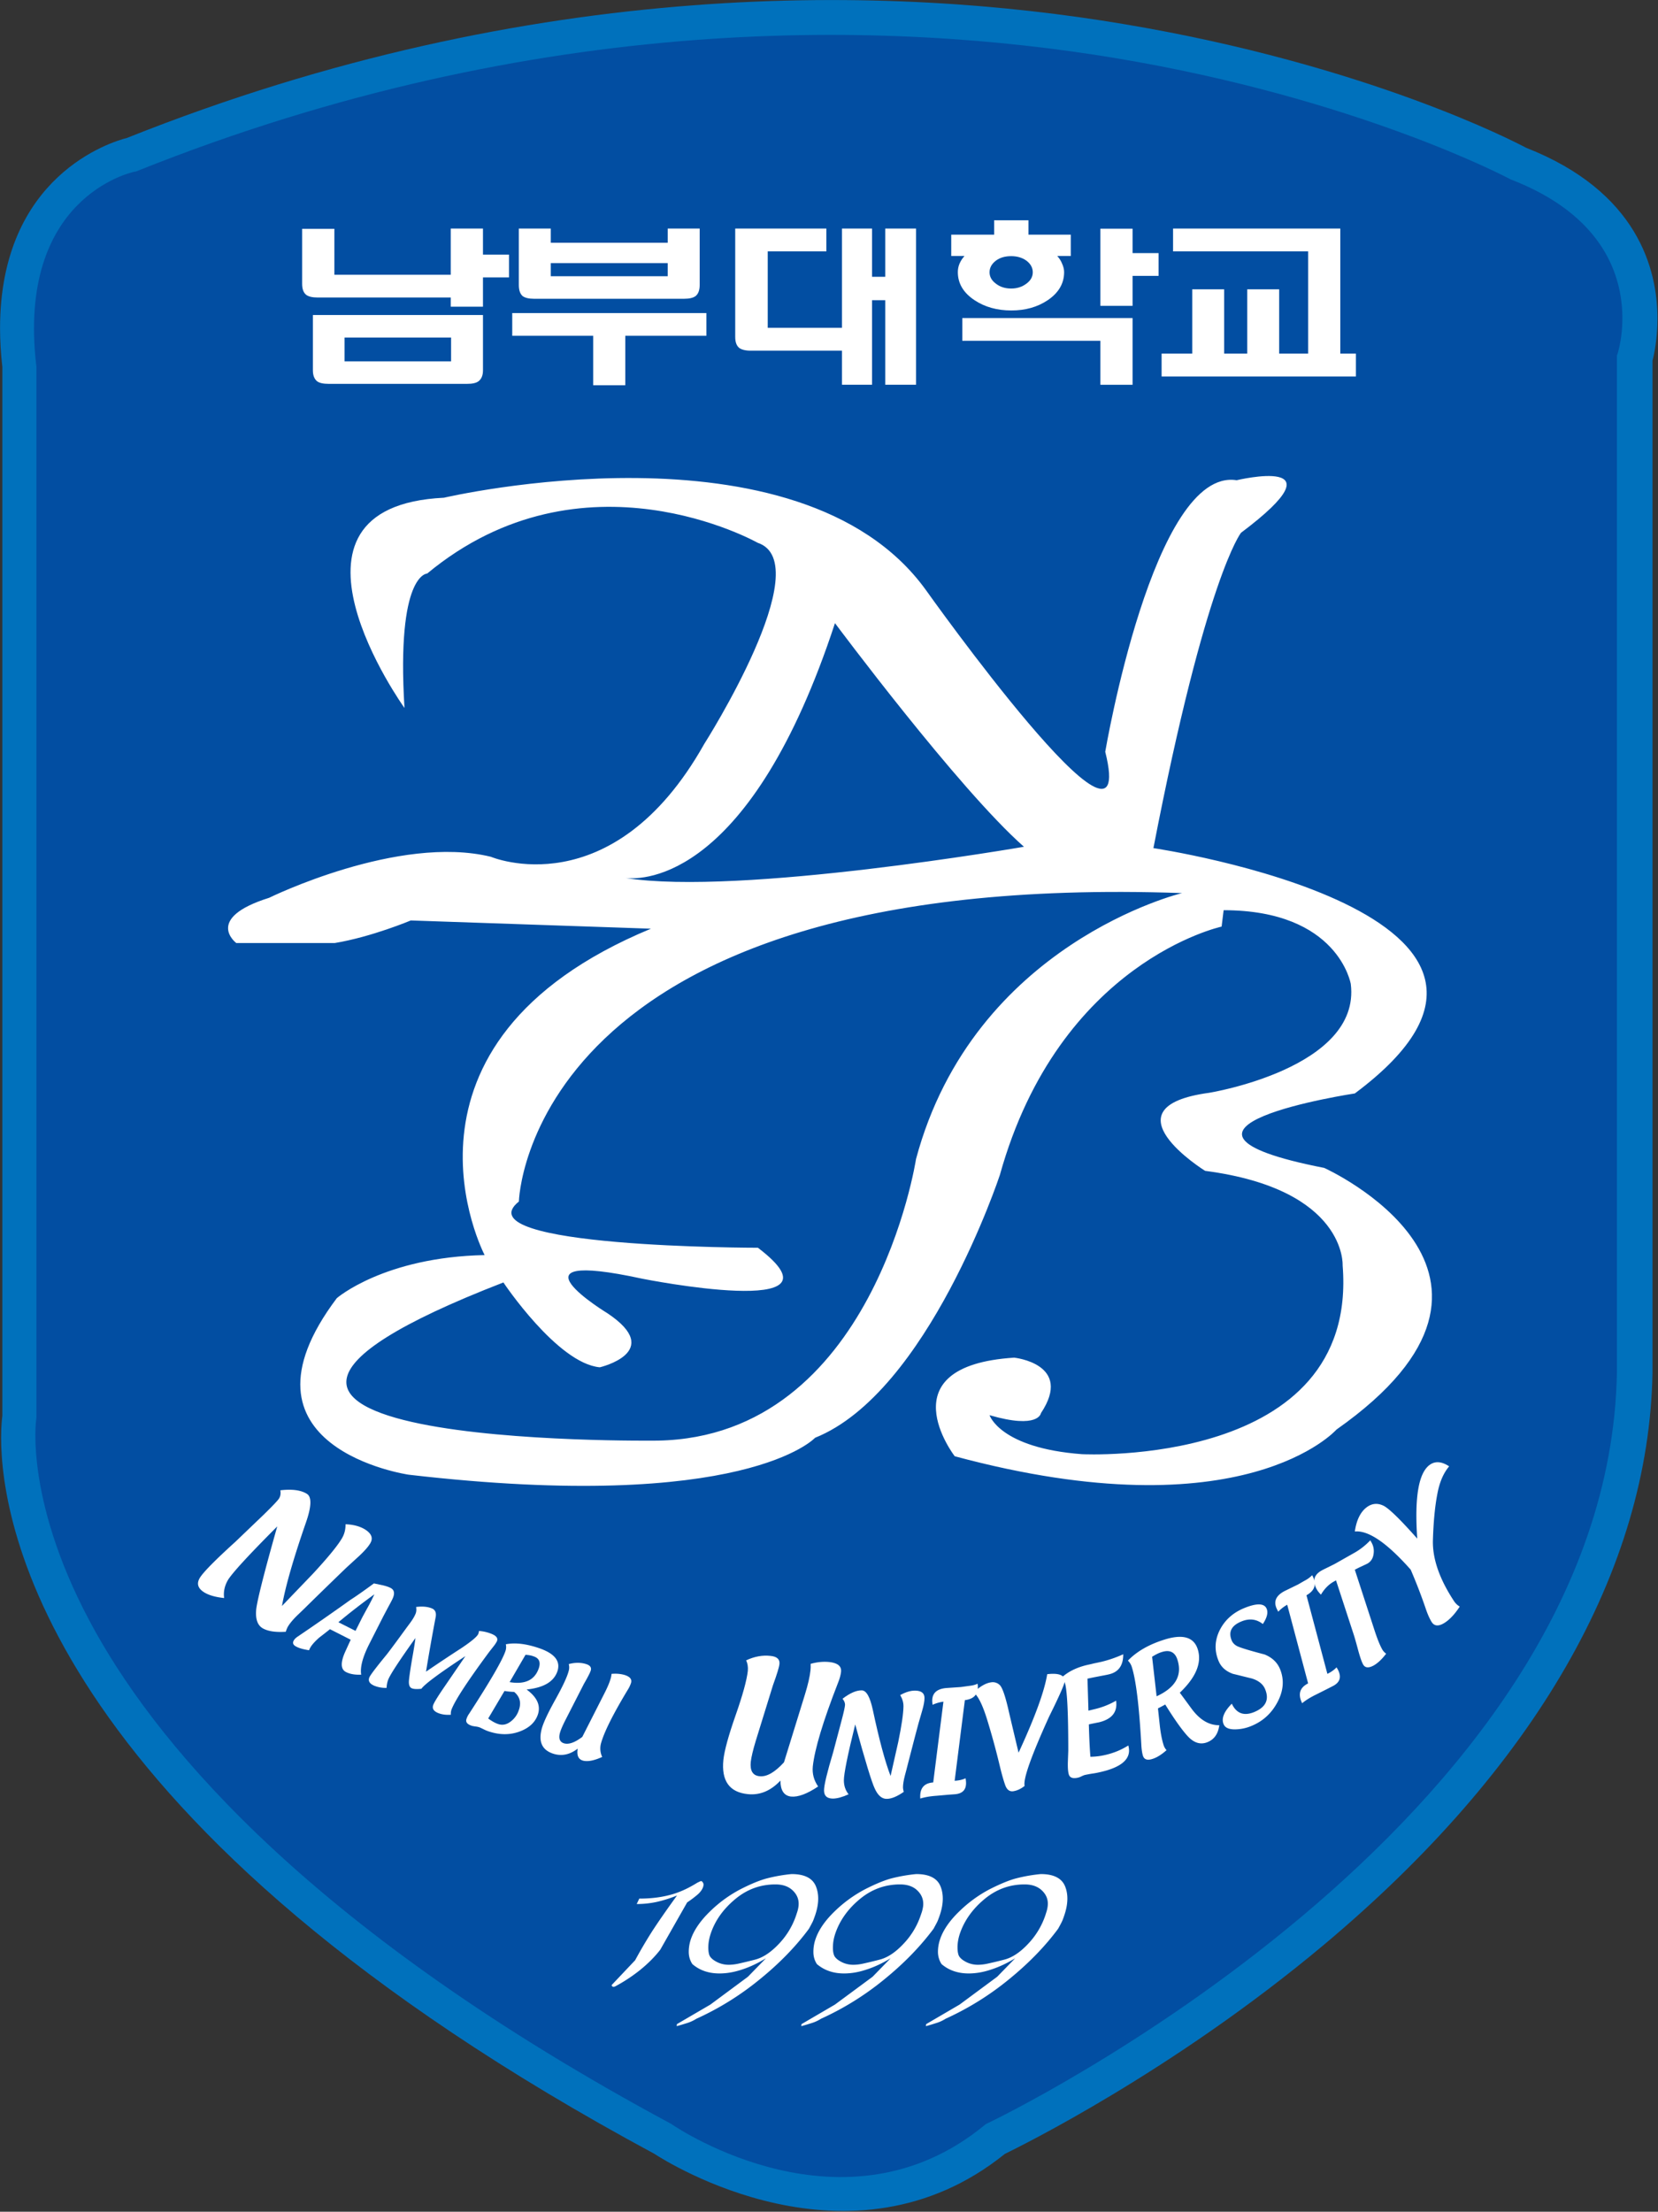 <svg xmlns="http://www.w3.org/2000/svg" width="160.223mm" height="213.71mm" viewBox="0 0 160.223 213.71"><rect x="0" y="0" width="160.223" height="213.71" fill="#333333" stroke="none"/><path d="M0 0c-1.499-.379-12.554-3.696-12.554-18.819 0-1.209.075-2.496.228-3.855v-103.701c-.043-.326-.122-1.049-.122-2.188 0-8.485 4.636-38.518 64.612-70.809 1.208-.794 19.396-12.306 34.672-.007 1.499.732 16.551 8.125 31.51 20.643 20.931 17.53 32.189 37.091 32.546 56.589v100.126c.159.6.489 2.117.489 4.155 0 4.88-1.944 12.555-12.996 16.895-1.013.538-15.668 8.205-39.877 12.245C75.903 15.06 40.482 16.154 0 0" style="fill:#0071bc;fill-opacity:1;fill-rule:nonzero;stroke:none" transform="matrix(.977 0 0 -.977 12.27 13.328)"/><path d="m0 0-.071.054-.085.044c-35.126 18.897-50.323 36.878-56.89 48.629-7.046 12.617-5.891 20.909-5.871 20.988l.012.133.009.132V173.9l-.018.107c-1.914 16.506 9.268 19.046 9.741 19.144l.15.026.15.062c39.727 15.89 74.486 14.831 96.65 11.152 24.05-3.996 38.877-11.865 39.031-11.945l.088-.053.102-.036c14.037-5.452 10.67-16.665 10.521-17.142l-.085-.257V74.364C92.615 29.58 31.81.423 31.192.141l-.191-.097-.162-.132C17.08-11.372.693-.469 0 0" style="fill:#024ea2;fill-opacity:1;fill-rule:nonzero;stroke:none" transform="matrix(.977 0 0 -.977 64.968 205.296)"/><path d="M0 0s-4.194-27.455-25.549-27.845c0 0-57.589-.759-15.263 15.643 0 0 5.346-8.011 9.538-8.391 0 0 6.483 1.518.762 5.339 0 0-10.675 6.484 3.433 3.423 0 0 20.976-4.191 11.443 3.061 0 0-29.366 0-23.645 4.57 0 0 .759 32.793 65.595 30.507 0 0-20.595-4.948-26.314-26.307m-28.72 27.799c-.169.018-.266.035-.266.035.081-.017.181-.026.266-.035 1.8-.193 12.365-.185 20.705 25.206 0 0 12.203-16.393 18.691-22.117 0 0-28.148-4.88-39.396-3.089M40.379-.874c-19.932 3.899 3.025 7.366 3.025 7.366 23.833 17.769-19.922 24.263-19.922 24.263 5.197 26.855 8.664 31.187 8.664 31.187 10.397 7.8-.431 5.197-.431 5.197-8.233 1.305-12.998-26.856-12.998-26.856C22.182 26.424.954 56.313.954 56.313c-12.558 17.319-47.645 9.096-47.645 9.096-18.198-.872-3.905-20.794-3.905-20.794-.816 13.295 2.245 13.295 2.245 13.295 15.432 12.793 32.687 3.044 32.687 3.044 6.092-2.029-5.28-19.895-5.28-19.895-9.135-16.233-21.112-11.16-21.112-11.16-9.14 2.232-21.928-4.058-21.928-4.058-6.494-2.038-3.251-4.473-3.251-4.473h9.749c3.652.607 7.512 2.232 7.512 2.232l23.754-.814c-27.411-11.37-16.448-32.28-16.448-32.28-9.948-.202-14.62-4.259-14.62-4.259-11.166-14.825 7.111-17.462 7.111-17.462 33.292-3.864 40.196 3.653 40.196 3.653C1.188-23.089 8.294-1.571 8.294-1.571c5.885 21.112 21.933 24.563 21.933 24.563l.2 1.622c11.367 0 12.578-7.304 12.578-7.304C44.026 8.99 29.001 6.556 29.001 6.556c-10.552-1.421-.405-7.72-.405-7.72 14.012-1.829 13.602-9.344 13.602-9.344 1.618-20.097-25.782-18.678-25.782-18.678-8.122.608-9.142 3.857-9.142 3.857 4.88-1.421 5.083.202 5.083.202 3.247 4.879-2.647 5.488-2.647 5.488-12.783-.813-5.881-9.751-5.881-9.751 28.625-7.71 37.762 2.64 37.762 2.64C63.52-11.32 40.379-.874 40.379-.874" style="fill:#fff;fill-opacity:1;fill-rule:nonzero;stroke:none" transform="matrix(.977 0 0 -.977 88.52 111.998)"/><path d="M0 0h16.824v-5.47c0-.494-.141-.846-.432-1.077-.238-.185-.615-.264-1.131-.264H1.557c-.525 0-.915.079-1.152.264C.136-6.316 0-5.964 0-5.47Zm13.67-2.232H3.131v-2.355H13.67ZM-1.064 8.523h3.19V3.979h11.509v4.57h3.189V5.973h2.575V3.715h-2.575V.821h-3.189v.908H.475c-.533 0-.912.089-1.151.274-.261.221-.388.582-.388 1.077z" style="fill:#fff;fill-opacity:1;fill-rule:nonzero;stroke:none" transform="matrix(.977 0 0 -.977 30.236 30.436)"/><path d="M0 0v4.887h-8.007v2.249h19.206V4.887H3.175V0Zm-4.196 10.781H7.37v1.297H-4.196Zm14.729-.874c0-.511-.14-.882-.41-1.094-.239-.177-.618-.264-1.13-.264H-5.846c-.51 0-.891.087-1.129.264-.252.212-.38.583-.38 1.094v5.585h3.159v-1.403H7.371v1.403h3.162z" style="fill:#fff;fill-opacity:1;fill-rule:nonzero;stroke:none" transform="matrix(.977 0 0 -.977 57.324 37.222)"/><path d="M0 0h7.345v9.82h2.973V5.047h1.305V9.82h3.049V-5.628h-3.049v8.363h-1.305v-8.363H7.345v3.37h-9.021c-.525 0-.919.098-1.156.283-.26.22-.383.581-.383 1.076V9.82h9.016V7.562H0Z" style="fill:#fff;fill-opacity:1;fill-rule:nonzero;stroke:none" transform="matrix(.977 0 0 -.977 74.19 31.678)"/><path d="M0 0h-3.183v4.35h-13.658V6.6H0Zm0 10.772V7.808h-3.183v7.631H0v-2.417h2.573v-2.25zm-13.512 1.509c-.422-.318-.634-.705-.634-1.156 0-.44.212-.821.634-1.128.403-.318.909-.477 1.505-.477.579 0 1.077.159 1.501.477.423.307.635.688.635 1.128 0 .451-.212.838-.635 1.156-.424.3-.922.441-1.501.441-.596 0-1.102-.141-1.505-.441m6.063.458c.211-.238.37-.485.47-.74.133-.291.209-.574.209-.855 0-1.122-.542-2.048-1.627-2.781-1.01-.678-2.207-1.013-3.591-1.013-1.398 0-2.617.335-3.639 1.013-1.107.733-1.656 1.659-1.656 2.781 0 .281.053.564.164.829.119.274.278.528.494.766h-1.31v2.109h4.243v1.421h3.393v-1.421h4.187v-2.109z" style="fill:#fff;fill-opacity:1;fill-rule:nonzero;stroke:none" transform="matrix(.977 0 0 -.977 109.447 37.18)"/><path d="M0 0v-2.259h-19.219V0h3.03v6.361h3.155V0h2.285v6.361h3.158V0h2.867v10.112h-13.362v2.258h16.542V0Z" style="fill:#fff;fill-opacity:1;fill-rule:nonzero;stroke:none" transform="matrix(.977 0 0 -.977 131.03 34.17)"/><path d="M0 0c-.865.089-1.521.282-1.976.564-.631.396-.772.874-.419 1.447.344.556 1.508 1.739 3.502 3.547l2.828 2.709c.882.864 1.385 1.394 1.5 1.588.132.212.177.476.124.802 1.159.134 2.034.017 2.615-.344.504-.298.472-1.252-.084-2.848-1.243-3.583-2.029-6.326-2.369-8.25C6.736.274 7.754 1.333 8.77 2.391c1.438 1.553 2.396 2.71 2.858 3.477.26.422.384.89.38 1.428.777-.026 1.414-.202 1.913-.503.663-.415.843-.873.522-1.396-.212-.35-.569-.747-1.063-1.213l-1.235-1.13c-.419-.399-1.69-1.624-3.799-3.689a62.138 62.138 0 0 0-1.072-1.042c-.44-.423-.763-.81-.961-1.138a2.403 2.403 0 0 1-.213-.52c-1.036-.069-1.8.053-2.315.361-.498.31-.698.927-.614 1.845.102.909.79 3.653 2.083 8.213C2.462 4.288.843 2.524.393 1.81.048 1.226-.084.626 0 0" style="fill:#fff;fill-opacity:1;fill-rule:nonzero;stroke:none" transform="matrix(.977 0 0 -.977 21.66 154.413)"/><path d="m0 0-.515-1.129c-.507-1.104-.49-1.792.044-2.064.392-.204.899-.291 1.508-.265-.122.749.159 1.782.831 3.097l1.357 2.673c.097.184.239.449.428.811.198.362.345.636.437.82.299.584.252.971-.136 1.173-.204.108-.474.196-.818.276l-.841.176C1.285 4.825.517 4.288-.008 3.954A252.45 252.45 0 0 0-5.214.329c-.22-.143-.366-.293-.436-.443-.123-.23-.022-.433.291-.581.287-.152.705-.266 1.244-.345.021.059.048.133.084.193.149.3.463.653.922 1.06.353.27.71.546 1.058.827zm2.343 4.49-.239-.494c-.026-.053-.044-.104-.075-.148a15.327 15.327 0 0 0-.426-.795c-.244-.45-.416-.758-.504-.935L.83 1.579.477.875l-1.695.854A65.963 65.963 0 0 0 2.343 4.49" style="fill:#fff;fill-opacity:1;fill-rule:nonzero;stroke:none" transform="matrix(.977 0 0 -.977 33.89 158.44)"/><path d="M0 0c-1.549-2.173-2.439-3.521-2.678-4.078a2.544 2.544 0 0 1-.176-.855 2.985 2.985 0 0 0-1.213.212c-.477.202-.636.485-.49.828.093.23.671.989 1.72 2.267.208.266.808 1.06 1.782 2.402.186.254.376.511.566.767.224.309.386.583.489.827.093.203.11.435.066.699.622.079 1.152.035 1.584-.151.318-.14.441-.441.339-.908a211.226 211.226 0 0 1-.944-5.338C2.25-2.506 3.428-1.721 4.561-.99 5.559-.318 6.109.147 6.215.404c.032.069.053.168.072.291A3.973 3.973 0 0 0 7.578.388c.442-.187.601-.425.482-.706a3.088 3.088 0 0 0-.353-.531L7.3-1.368c-2.064-2.789-3.296-4.66-3.691-5.605a1.252 1.252 0 0 1-.107-.616c-.493-.035-.925.027-1.297.187-.44.192-.583.466-.423.838.12.28.498.89 1.137 1.817L4.94-1.792C2.36-3.486.912-4.564.586-5.021c-.432-.044-.75-.038-.957.053-.233.106-.318.396-.26.881.053.494.154 1.139.287 1.942C-.164-1.156-.052-.441 0 0" style="fill:#fff;fill-opacity:1;fill-rule:nonzero;stroke:none" transform="matrix(.977 0 0 -.977 40.147 158.275)"/><path d="M0 0c.272-.051.591-.079.957-.096.564-.468.719-1.068.462-1.791A2.286 2.286 0 0 0 .563-3.06c-.391-.284-.797-.352-1.216-.203-.284.098-.596.274-.959.538zm5.227 1.925c.343.997-.238 1.763-1.765 2.294-1.297.449-2.408.582-3.331.396a1.215 1.215 0 0 0-.044-.689c-.321-.934-1.518-2.99-3.573-6.157a1.936 1.936 0 0 1-.269-.521c-.111-.308.048-.529.48-.679.085-.035.209-.051.377-.079.167-.018.29-.046.36-.069.102-.027.243-.1.443-.196.189-.096.339-.158.441-.194 1.105-.387 2.138-.405 3.105-.059.962.342 1.574.907 1.843 1.674.31.9-.061 1.729-1.107 2.497 1.676.177 2.677.758 3.04 1.782M2.898 3.416c.534-.185.697-.573.49-1.183C2.981 1.068 2.019.619.506.874l1.572 2.701c.298-.019.572-.061.82-.159" style="fill:#fff;fill-opacity:1;fill-rule:nonzero;stroke:none" transform="matrix(.977 0 0 -.977 48.753 163.391)"/><path d="M0 0c.595.159 1.15.167 1.662.018.433-.122.6-.336.517-.644-.057-.204-.287-.654-.684-1.341L-.278-5.435c-.305-.592-.504-1.049-.588-1.35-.163-.573-.021-.936.42-1.059.459-.123 1.054.088 1.787.644l2.161 4.253c.317.619.539 1.128.653 1.552.032.097.056.24.079.425.454.044.873.006 1.262-.099.546-.166.772-.421.665-.793a3.093 3.093 0 0 0-.344-.714C4.393-4.941 3.519-6.68 3.202-7.8a1.95 1.95 0 0 1 .106-1.384c-.816-.371-1.447-.486-1.906-.363-.455.133-.627.522-.517 1.185-.753-.584-1.531-.751-2.32-.532-1.2.345-1.605 1.201-1.217 2.568.173.59.61 1.527 1.319 2.797C-.623-2.25-.177-1.315-.014-.707.061-.468.061-.22 0 0" style="fill:#fff;fill-opacity:1;fill-rule:nonzero;stroke:none" transform="matrix(.977 0 0 -.977 54.962 160.794)"/><path d="M0 0c.817.38 1.61.528 2.396.44.648-.06.945-.334.895-.8-.03-.311-.243-1.006-.64-2.1L.961-7.924C.674-8.865.508-9.58.455-10.04c-.092-.882.203-1.359.869-1.422.702-.078 1.509.381 2.417 1.378L5.81-3.388c.303.98.489 1.783.552 2.409.022.168.022.37.016.634.636.177 1.258.24 1.85.177.829-.09 1.221-.414 1.155-.979-.031-.292-.133-.68-.318-1.13-1.468-3.766-2.288-6.509-2.474-8.214-.07-.722.106-1.374.529-1.985-1.093-.732-1.989-1.066-2.682-.997-.697.08-1.045.61-1.05 1.58-.952-1.012-2.025-1.463-3.224-1.34-1.827.185-2.629 1.322-2.417 3.396.101.909.498 2.374 1.209 4.403C-.335-3.414.062-1.95.164-1.042.198-.661.142-.308 0 0" style="fill:#fff;fill-opacity:1;fill-rule:nonzero;stroke:none" transform="matrix(.977 0 0 -.977 72.107 160.432)"/><path d="M0 0c-.622-.282-1.143-.424-1.565-.424-.584.009-.865.275-.865.812 0 .512.303 1.774.912 3.804l.79 2.982c.252.934.372 1.499.375 1.685 0 .193-.083.388-.246.591.723.555 1.359.837 1.893.829.465 0 .828-.655 1.106-1.95.622-2.921 1.204-5.091 1.752-6.52.26 1.129.507 2.25.762 3.379.335 1.631.503 2.796.513 3.511.003.379-.107.751-.323 1.112.538.3 1.037.45 1.487.442.609-.01.916-.248.916-.726 0-.324-.078-.74-.228-1.251l-.365-1.261c-.124-.451-.477-1.783-1.056-4.04-.092-.382-.194-.75-.295-1.131-.124-.476-.182-.865-.185-1.163 0-.107.025-.247.075-.443-.672-.467-1.24-.696-1.699-.689-.466 0-.851.338-1.155.99-.315.651-.962 2.779-1.945 6.37C-.097 3.891-.464 2.047-.468 1.387-.468.848-.313.388 0 0" style="fill:#fff;fill-opacity:1;fill-rule:nonzero;stroke:none" transform="matrix(.977 0 0 -.977 82.006 173.376)"/><path d="M0 0a3.925 3.925 0 0 1-1.077-.309l-.027.284c-.053.838.419 1.297 1.42 1.376l1.412.097c.273.036.572.08.9.124.265.027.515.096.754.202l.017-.168C3.457.751 3.038.265 2.12.151L1.11-7.825c.424.027.777.106 1.082.247.022-.15.035-.255.039-.326.057-.776-.314-1.191-1.102-1.253L.532-9.2l-1.214-.107c-.617-.043-1.153-.132-1.608-.274-.07.998.352 1.527 1.279 1.59z" style="fill:#fff;fill-opacity:1;fill-rule:nonzero;stroke:none" transform="matrix(.977 0 0 -.977 91.17 164.426)"/><path d="M0 0c-.385-.301-.76-.468-1.133-.521-.338-.042-.588.133-.753.53-.153.405-.342 1.05-.559 1.948A72.678 72.678 0 0 1-3.689 6.52c-.454 1.481-.904 2.389-1.35 2.733.63.593 1.209.928 1.731.998a.983.983 0 0 0 .868-.282c.237-.245.503-.997.798-2.232.228-.998.582-2.478 1.049-4.445 1.615 3.492 2.56 6.077 2.833 7.764 1.095.131 1.676-.074 1.746-.611.036-.22-.484-1.42-1.56-3.589C.702 3.054-.119.783-.003.052-.003.036 0 .018 0 0" style="fill:#fff;fill-opacity:1;fill-rule:nonzero;stroke:none" transform="matrix(.977 0 0 -.977 99.01 172.573)"/><path d="M0 0c.65.593 1.52 1.018 2.622 1.264.123.024.326.071.605.141.286.053.502.106.662.139.716.169 1.447.417 2.191.752C6.09 1.192 5.616.529 4.659.31 4.446.256 4.09.195 3.596.098c-.373-.071-.68-.132-.911-.185-.049-.008-.094-.017-.141-.026L2.64-3.28l.506.124a7.844 7.844 0 0 1 2.229.864c.158-1.13-.416-1.837-1.717-2.146-.101-.015-.261-.052-.481-.095-.214-.043-.383-.08-.498-.106.04-1.421.093-2.488.156-3.202.519.009.995.07 1.419.168.873.192 1.651.52 2.33.951l.026-.114c.274-1.19-.663-2.04-2.811-2.522a8.407 8.407 0 0 0-.753-.143c-.34-.053-.596-.106-.765-.14a2.146 2.146 0 0 1-.325-.132 1.5 1.5 0 0 0-.341-.131c-.543-.126-.85 0-.934.378-.071.282-.088.661-.078 1.137L.645-7.25c0 3.528-.094 5.717-.299 6.588A1.61 1.61 0 0 1 0 0" style="fill:#fff;fill-opacity:1;fill-rule:nonzero;stroke:none" transform="matrix(.977 0 0 -.977 102.604 162.09)"/><path d="M0 0c-.389 1.209-1.501 1.519-3.326.936C-4.842.459-6.033-.229-6.903-1.13a1.5 1.5 0 0 0 .382-.624c.417-1.299.732-3.892.945-7.745.026-.442.08-.788.159-1.045.122-.369.432-.476.943-.308.428.133.896.423 1.39.866a1.326 1.326 0 0 0-.291.503c-.15.466-.273 1.076-.361 1.807l-.196 1.819c.324.168.567.298.719.386.923-1.489 1.673-2.54 2.237-3.148.575-.616 1.17-.82 1.8-.627.758.247 1.192.822 1.31 1.729-1.002-.017-1.915.52-2.725 1.607L-1.77-4.304C-.162-2.771.427-1.333 0 0m-4.513-.75c.356.221.665.381.935.459.804.266 1.329.009 1.571-.749.497-1.555-.191-2.761-2.06-3.619z" style="fill:#fff;fill-opacity:1;fill-rule:nonzero;stroke:none" transform="matrix(.977 0 0 -.977 115.743 159.355)"/><path d="M0 0c.463-.971 1.204-1.244 2.227-.82 1.14.474 1.497 1.227 1.069 2.257-.203.494-.65.858-1.327 1.061-.622.149-1.238.308-1.858.456-.691.249-1.165.663-1.417 1.273-.427 1.024-.388 2.028.106 3.035.5.996 1.293 1.719 2.387 2.177 1.276.53 2.031.503 2.263-.051.158-.39.031-.893-.38-1.508-.625.493-1.336.582-2.138.247-.976-.407-1.288-1.032-.937-1.88.085-.204.238-.379.474-.52.228-.142 1.155-.434 2.775-.858.739-.299 1.248-.776 1.525-1.437.428-1.039.353-2.126-.234-3.246-.583-1.12-1.437-1.905-2.566-2.375a4.325 4.325 0 0 0-1.707-.35c-.579.008-.936.175-1.074.518C-1.046-1.457-.775-.785 0 0" style="fill:#fff;fill-opacity:1;fill-rule:nonzero;stroke:none" transform="matrix(.977 0 0 -.977 119.036 164.623)"/><path d="M0 0a3.718 3.718 0 0 1-.888-.689l-.127.248c-.372.758-.106 1.358.799 1.817l1.27.619c.238.132.499.291.79.449.232.133.442.291.623.477l.079-.15c.375-.776.162-1.386-.642-1.834l2.069-7.773c.386.185.68.404.907.643.078-.133.134-.219.161-.283.341-.706.16-1.225-.546-1.578l-.533-.273-1.091-.549c-.56-.272-1.022-.555-1.394-.864-.436.89-.242 1.546.591 1.96Z" style="fill:#fff;fill-opacity:1;fill-rule:nonzero;stroke:none" transform="matrix(.977 0 0 -.977 124.392 155.06)"/><path d="m0 0-.207-.114c-.513-.283-.94-.717-1.283-1.299-.187.194-.323.36-.411.519-.453.815-.297 1.431.467 1.863.157.088.389.203.702.352.314.161.547.267.694.354l1.745.988a6.721 6.721 0 0 1 1.682 1.298l.106-.186c.008-.019.023-.036.026-.045.193-.351.259-.732.189-1.157-.062-.413-.265-.712-.587-.907-.123-.062-.33-.159-.63-.3a8.583 8.583 0 0 1-.52-.256c-.044-.026-.08-.043-.112-.062l1.972-6.061c.265-.801.507-1.402.73-1.8.09-.167.228-.317.396-.44-.415-.547-.83-.937-1.235-1.166-.497-.271-.841-.246-1.041.099-.138.246-.296.705-.478 1.358a48.909 48.909 0 0 1-.409 1.464Z" style="fill:#fff;fill-opacity:1;fill-rule:nonzero;stroke:none" transform="matrix(.977 0 0 -.977 129.107 152.705)"/><path d="M0 0c-2.342 2.647-4.182 3.908-5.526 3.776.171 1.192.603 2.021 1.279 2.471.506.327 1.041.345 1.605.053.56-.309 1.659-1.385 3.291-3.229-.286 4.128.137 6.564 1.282 7.331.53.353 1.16.291 1.872-.184-.556-.654-.944-1.544-1.16-2.692-.247-1.253-.393-2.813-.447-4.641-.042-1.824.658-3.828 2.096-6.007a1.75 1.75 0 0 1 .557-.529c-.478-.735-.967-1.253-1.447-1.572-.6-.397-1.041-.386-1.316.027-.18.283-.366.679-.551 1.2A52.819 52.819 0 0 1 0 0" style="fill:#fff;fill-opacity:1;fill-rule:nonzero;stroke:none" transform="matrix(.977 0 0 -.977 136.325 151.672)"/><path d="M0 0a.706.706 0 0 0-.036-.31c-.092-.281-.305-.562-.63-.827a10.87 10.87 0 0 0-.948-.705l-2.66-4.677c-.551-.715-1.218-1.377-1.99-2.003a16.102 16.102 0 0 0-2.497-1.641c-.177-.062-.281-.019-.326.141l2.329 2.462a46.38 46.38 0 0 0 1.729 2.937c.578.883 1.38 2.046 2.413 3.466A12.968 12.968 0 0 0-4.61-1.79a9.42 9.42 0 0 0-1.994-.212l.255.537c1.06 0 2.047.106 2.961.344.905.222 1.827.636 2.763 1.219.211.106.342.167.383.167C-.151.265-.07.178 0 0" style="fill:#fff;fill-opacity:1;fill-rule:nonzero;stroke:none" transform="matrix(.977 0 0 -.977 67.981 182.024)"/><path d="M0 0c.076.158.154.388.255.669.37 1.103.392 2.056.058 2.858-.335.794-1.134 1.192-2.405 1.192a15.974 15.974 0 0 1-2.382-.414c-.722-.185-1.609-.548-2.646-1.077a12.755 12.755 0 0 1-3.017-2.188c-.967-.935-1.601-1.862-1.91-2.763a3.94 3.94 0 0 1-.208-1.314c.013-.43.133-.812.358-1.147.718-.619 1.608-.926 2.678-.926.715 0 1.451.124 2.232.388.766.248 1.561.618 2.367 1.113l-1.782-1.827-3.713-2.752-3.313-1.934-.018-.201c.393.105.745.22 1.059.317.308.098.604.237.887.415a28.302 28.302 0 0 1 6.268 3.9C-3.286-4.113-1.663-2.444-.367-.689c.172.308.286.538.367.689m-1.532.951-.11-.334a7.576 7.576 0 0 0-1.711-2.814c-.797-.84-1.584-1.36-2.374-1.555a49.802 49.802 0 0 0-1.68-.404 4.9 4.9 0 0 0-.877-.097c-.46 0-.887.107-1.262.317-.375.203-.6.433-.68.662-.075.228-.109.539-.089.927.019.378.099.775.23 1.172.428 1.28 1.227 2.417 2.404 3.398 1.174.987 2.507 1.473 4.002 1.473.732 0 1.314-.204 1.738-.627.427-.423.609-.926.543-1.526a3.054 3.054 0 0 0-.134-.592" style="fill:#fff;fill-opacity:1;fill-rule:nonzero;stroke:none" transform="matrix(.977 0 0 -.977 78.532 185.695)"/><path d="M0 0c.075.158.158.388.255.669.367 1.103.388 2.056.058 2.858-.335.794-1.134 1.192-2.4 1.192a16.206 16.206 0 0 1-2.395-.414c-.712-.185-1.601-.548-2.639-1.077a12.942 12.942 0 0 1-3.022-2.188c-.969-.935-1.601-1.862-1.901-2.763a3.768 3.768 0 0 1-.207-1.314c.006-.43.129-.812.344-1.147.733-.619 1.623-.926 2.686-.926.715 0 1.457.124 2.228.388.777.248 1.566.618 2.379 1.113l-1.782-1.827-3.724-2.752-3.308-1.934-.017-.201c.391.105.744.22 1.058.317.311.098.607.237.887.415a28.382 28.382 0 0 1 6.266 3.9C-3.291-4.113-1.673-2.444-.366-.689-.2-.381-.075-.151 0 0m-1.531.951-.115-.334a7.552 7.552 0 0 0-1.712-2.814c-.79-.84-1.58-1.36-2.373-1.555a43.988 43.988 0 0 0-1.686-.404 4.699 4.699 0 0 0-.868-.097c-.468 0-.887.107-1.262.317-.37.203-.604.433-.674.662-.084.228-.114.539-.093.927.012.378.093.775.224 1.172.433 1.28 1.227 2.417 2.404 3.398 1.179.987 2.514 1.473 4.002 1.473.737 0 1.323-.204 1.742-.627.424-.423.605-.926.543-1.526a3.704 3.704 0 0 0-.132-.592" style="fill:#fff;fill-opacity:1;fill-rule:nonzero;stroke:none" transform="matrix(.977 0 0 -.977 90.574 185.695)"/><path d="M0 0c.079.158.162.388.255.669.37 1.103.391 2.056.058 2.858-.333.794-1.139 1.192-2.396 1.192a15.952 15.952 0 0 1-2.39-.414c-.721-.185-1.598-.548-2.647-1.077a12.813 12.813 0 0 1-3.012-2.188c-.972-.935-1.606-1.862-1.908-2.763a3.8 3.8 0 0 1-.212-1.314c.014-.43.139-.812.355-1.147.722-.619 1.622-.926 2.681-.926.711 0 1.452.124 2.227.388.768.248 1.567.618 2.374 1.113l-1.777-1.827-3.72-2.752-3.308-1.934-.022-.201c.394.105.741.22 1.053.317.315.098.61.237.891.415a28.401 28.401 0 0 1 6.269 3.9C-3.288-4.113-1.664-2.444-.366-.689c.172.308.294.538.366.689m-1.531.951-.106-.334a7.658 7.658 0 0 0-1.712-2.814c-.79-.84-1.582-1.36-2.373-1.555a43.543 43.543 0 0 0-1.692-.404 4.77 4.77 0 0 0-.863-.097c-.467 0-.891.107-1.263.317-.377.203-.602.433-.679.662-.078.228-.109.539-.095.927.022.378.095.775.229 1.172.437 1.28 1.234 2.417 2.409 3.398 1.177.987 2.506 1.473 3.992 1.473.737 0 1.318-.204 1.746-.627.427-.423.61-.926.539-1.526a2.996 2.996 0 0 0-.132-.592" style="fill:#fff;fill-opacity:1;fill-rule:nonzero;stroke:none" transform="matrix(.977 0 0 -.977 102.611 185.695)"/></svg>